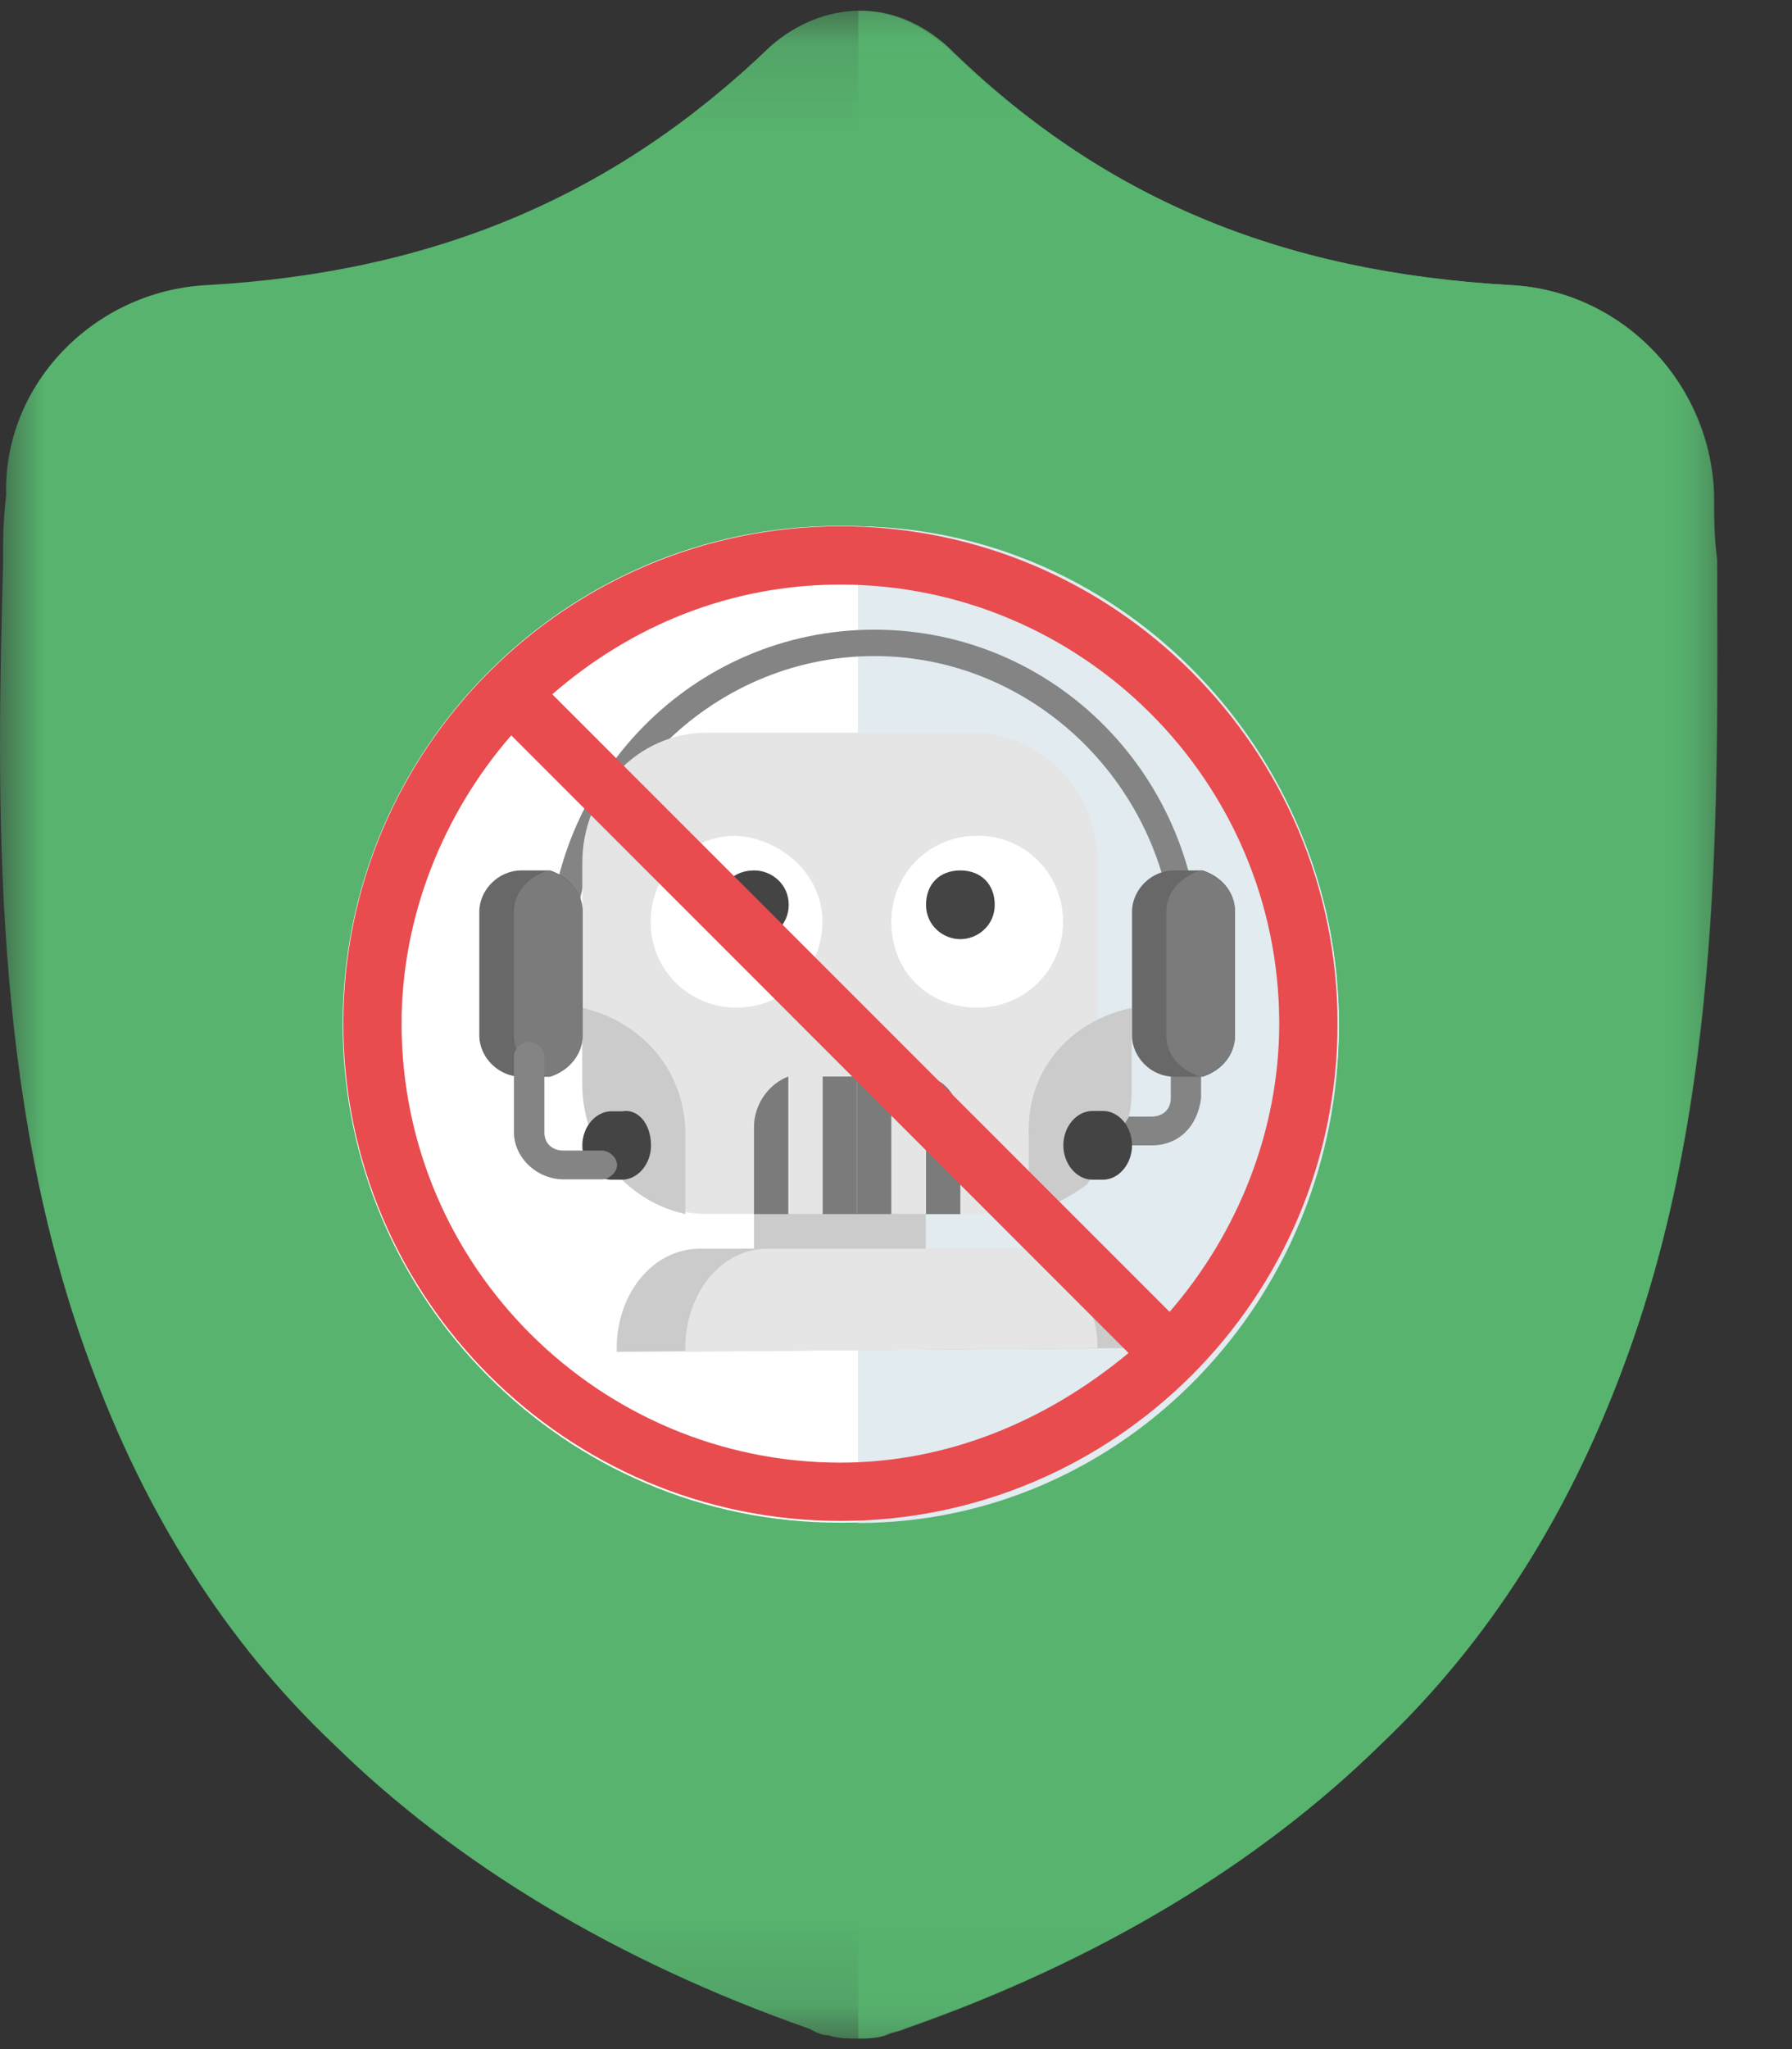 <svg width="21" height="24" viewBox="0 0 21 24" fill="none" xmlns="http://www.w3.org/2000/svg">
<rect x="0" y="0" width="21" height="24" fill="#333333" stroke="none"/>
<mask id="mask0_5002_23613" style="mask-type:luminance" maskUnits="userSpaceOnUse" x="0" y="0" width="21" height="24">
<path d="M20.128 0.125H0V23.876H20.128V0.125Z" fill="white"/>
</mask>
<g mask="url(#mask0_5002_23613)">
<path d="M19.038 15.971C18.399 17.71 17.458 19.222 16.178 20.435C14.75 21.834 12.868 22.97 10.611 23.762C10.535 23.799 10.462 23.799 10.386 23.839C10.273 23.876 10.16 23.876 10.084 23.876H10.047C9.935 23.876 9.822 23.876 9.71 23.839C9.633 23.839 9.56 23.802 9.484 23.762C7.227 22.97 5.345 21.834 3.917 20.435C2.637 19.226 1.696 17.713 1.057 15.971C-0.113 12.833 -0.037 9.352 0.036 6.591V6.554C0.036 6.328 0.036 6.101 0.072 5.798C0.036 4.512 1.09 3.416 2.409 3.34C5.116 3.19 7.224 2.28 9.03 0.541C9.332 0.275 9.706 0.125 10.084 0.125C10.462 0.125 10.8 0.275 11.101 0.541C12.904 2.317 15.012 3.19 17.72 3.34C19.035 3.416 20.053 4.512 20.089 5.798C20.089 6.061 20.089 6.291 20.125 6.554C20.129 9.352 20.205 12.833 19.038 15.971Z" fill="#57B36E"/>
</g>
<mask id="mask1_5002_23613" style="mask-type:luminance" maskUnits="userSpaceOnUse" x="0" y="0" width="21" height="24">
<path d="M20.128 0.125H0V23.876H20.128V0.125Z" fill="white"/>
</mask>
<g mask="url(#mask1_5002_23613)">
<path d="M19.031 15.971C18.39 17.71 17.447 19.222 16.165 20.435C14.734 21.834 12.848 22.97 10.587 23.762C10.51 23.799 10.437 23.799 10.361 23.839C10.248 23.876 10.135 23.876 10.059 23.876V0.125C10.437 0.125 10.776 0.275 11.078 0.541C12.884 2.32 14.996 3.19 17.709 3.34C19.028 3.416 20.047 4.512 20.084 5.798C20.084 6.061 20.084 6.291 20.12 6.554C20.124 9.352 20.2 12.833 19.031 15.971Z" fill="#57B36E"/>
</g>
<path d="M15.69 11.997C15.69 15.214 13.078 17.834 9.871 17.834H9.835C6.628 17.834 4.016 15.214 4.016 11.997C4.016 8.78 6.628 6.16 9.835 6.16H9.871C13.078 6.16 15.69 8.78 15.69 11.997Z" fill="white"/>
<path d="M15.69 12.021C15.69 15.227 13.161 17.838 10.055 17.838V6.164C13.161 6.203 15.69 8.815 15.69 12.021Z" fill="#E1EBF0"/>
<path d="M13.917 11.803C13.84 11.803 13.767 11.725 13.767 11.65V11.264C13.767 9.301 12.177 7.684 10.246 7.684C8.316 7.684 6.722 9.301 6.722 11.264V11.65C6.722 11.729 6.645 11.803 6.572 11.803C6.495 11.803 6.422 11.725 6.422 11.65V11.264C6.422 9.108 8.126 7.375 10.246 7.375C12.367 7.375 14.07 9.108 14.07 11.264V11.65C14.067 11.766 13.99 11.803 13.917 11.803Z" fill="#848484"/>
<path d="M13.495 13.415H13.045C12.954 13.415 12.867 13.329 12.867 13.246C12.867 13.16 12.958 13.078 13.045 13.078H13.495C13.629 13.078 13.72 12.992 13.72 12.864V11.973C13.72 11.887 13.81 11.805 13.897 11.805C13.984 11.805 14.075 11.891 14.075 11.973V12.864C14.031 13.201 13.81 13.415 13.495 13.415Z" fill="#848484"/>
<path d="M8.836 13.414H10.849V15.024H8.836V13.414Z" fill="#CBCBCB"/>
<path d="M12.827 13.077C12.863 12.963 12.863 12.849 12.863 12.695V10.105C12.863 9.266 12.209 8.582 11.407 8.582H8.279C7.478 8.582 6.824 9.266 6.824 10.105V12.695C6.824 13.534 7.478 14.218 8.279 14.218H11.446C11.811 14.218 12.138 14.067 12.391 13.835" fill="#E5E5E5"/>
<path d="M8.032 13.287V14.22C7.332 14.066 6.824 13.441 6.824 12.7V11.805C7.524 11.963 8.032 12.546 8.032 13.287Z" fill="#CBCBCB"/>
<path d="M13.262 11.805V12.7C13.262 12.817 13.262 12.971 13.223 13.091L12.741 13.87C12.539 14.024 12.298 14.141 12.057 14.22V13.325C12.015 12.542 12.536 11.959 13.262 11.805Z" fill="#CBCBCB"/>
<path d="M9.638 10.795C9.638 11.338 9.211 11.802 8.631 11.802C8.089 11.802 7.625 11.375 7.625 10.795C7.625 10.253 8.051 9.789 8.631 9.789C9.174 9.827 9.638 10.253 9.638 10.795Z" fill="white"/>
<path d="M12.458 10.796C12.458 11.338 12.032 11.802 11.452 11.802C10.872 11.802 10.445 11.375 10.445 10.796C10.445 10.253 10.872 9.789 11.452 9.789C12.032 9.786 12.458 10.253 12.458 10.796Z" fill="white"/>
<path d="M8.84 11C8.639 11 8.438 10.841 8.438 10.598C8.438 10.354 8.596 10.195 8.84 10.195C9.041 10.195 9.243 10.354 9.243 10.598C9.243 10.841 9.041 11 8.84 11Z" fill="#444444"/>
<path d="M11.254 11C11.053 11 10.852 10.841 10.852 10.598C10.852 10.354 11.011 10.195 11.254 10.195C11.494 10.195 11.657 10.354 11.657 10.598C11.657 10.841 11.455 11 11.254 11Z" fill="#444444"/>
<path d="M7.629 13.416C7.629 13.634 7.474 13.817 7.288 13.817H7.165C6.98 13.817 6.824 13.634 6.824 13.416C6.824 13.199 6.98 13.016 7.165 13.016H7.288C7.476 12.981 7.629 13.163 7.629 13.416Z" fill="#444444"/>
<path d="M9.641 12.609H10.043V14.22H9.641V12.609Z" fill="#7B7B7B"/>
<path d="M10.043 12.609H10.445V14.22H10.043V12.609Z" fill="#7B7B7B"/>
<path d="M10.852 12.609V14.22H11.254V13.198C11.254 12.886 11.109 12.651 10.852 12.609Z" fill="#7B7B7B"/>
<path d="M9.238 12.609C9.02 12.689 8.836 12.925 8.836 13.198V14.22H9.238V12.609Z" fill="#7B7B7B"/>
<path d="M6.825 10.679V12.127C6.825 12.349 6.676 12.536 6.447 12.611C6.41 12.611 6.37 12.611 6.297 12.611H6.108C5.846 12.611 5.617 12.388 5.617 12.127V10.679C5.617 10.421 5.843 10.195 6.108 10.195H6.297C6.334 10.195 6.374 10.195 6.447 10.195C6.676 10.271 6.825 10.454 6.825 10.679Z" fill="#686868"/>
<path d="M6.829 10.679V12.127C6.829 12.349 6.67 12.536 6.426 12.611C6.186 12.536 6.023 12.352 6.023 12.127V10.679C6.023 10.457 6.182 10.271 6.426 10.195C6.67 10.271 6.829 10.454 6.829 10.679Z" fill="#7B7B7B"/>
<path d="M14.473 10.679V12.127C14.473 12.349 14.324 12.536 14.095 12.611C14.059 12.611 14.019 12.611 13.946 12.611H13.757C13.495 12.611 13.266 12.388 13.266 12.127V10.679C13.266 10.421 13.491 10.195 13.757 10.195H13.946C13.982 10.195 14.022 10.195 14.095 10.195C14.324 10.271 14.473 10.454 14.473 10.679Z" fill="#686868"/>
<path d="M14.473 10.679V12.127C14.473 12.349 14.314 12.536 14.07 12.611C13.83 12.536 13.668 12.352 13.668 12.127V10.679C13.668 10.457 13.827 10.271 14.07 10.195C14.314 10.271 14.473 10.454 14.473 10.679Z" fill="#7B7B7B"/>
<path d="M12.802 13.012H12.925C13.111 13.012 13.266 13.195 13.266 13.414C13.266 13.633 13.111 13.817 12.925 13.817H12.802C12.617 13.817 12.461 13.633 12.461 13.414C12.461 13.195 12.617 13.012 12.802 13.012Z" fill="#444444"/>
<path d="M6.023 13.263V12.372C6.023 12.286 6.114 12.203 6.201 12.203C6.292 12.203 6.379 12.289 6.379 12.372V13.263C6.379 13.39 6.469 13.476 6.604 13.476H7.053C7.144 13.476 7.231 13.562 7.231 13.645C7.231 13.731 7.14 13.813 7.053 13.813H6.604C6.292 13.813 6.023 13.559 6.023 13.263Z" fill="#848484"/>
<path d="M13.265 15.789L7.227 15.833V15.789C7.227 15.162 7.642 14.625 8.207 14.625H12.321C12.81 14.625 13.265 15.162 13.265 15.789Z" fill="#CBCBCB"/>
<path d="M12.862 15.789L8.031 15.833V15.789C8.031 15.162 8.44 14.625 8.997 14.625H11.932C12.414 14.625 12.862 15.162 12.862 15.789Z" fill="#E5E5E5"/>
<path d="M9.849 6.164C6.635 6.164 4.023 8.776 4.023 11.989C4.023 15.203 6.635 17.814 9.849 17.814C13.062 17.814 15.674 15.203 15.674 11.989C15.674 8.776 13.062 6.164 9.849 6.164ZM9.849 17.131C7.035 17.131 4.706 14.842 4.706 11.989C4.706 10.743 5.188 9.537 5.991 8.613L13.225 15.847C12.259 16.65 11.094 17.131 9.849 17.131ZM13.706 15.365L6.472 8.132C7.396 7.328 8.56 6.847 9.849 6.847C12.662 6.847 14.991 9.137 14.991 11.989C14.991 13.235 14.509 14.442 13.706 15.365Z" fill="#E84C4F"/>
</svg>
